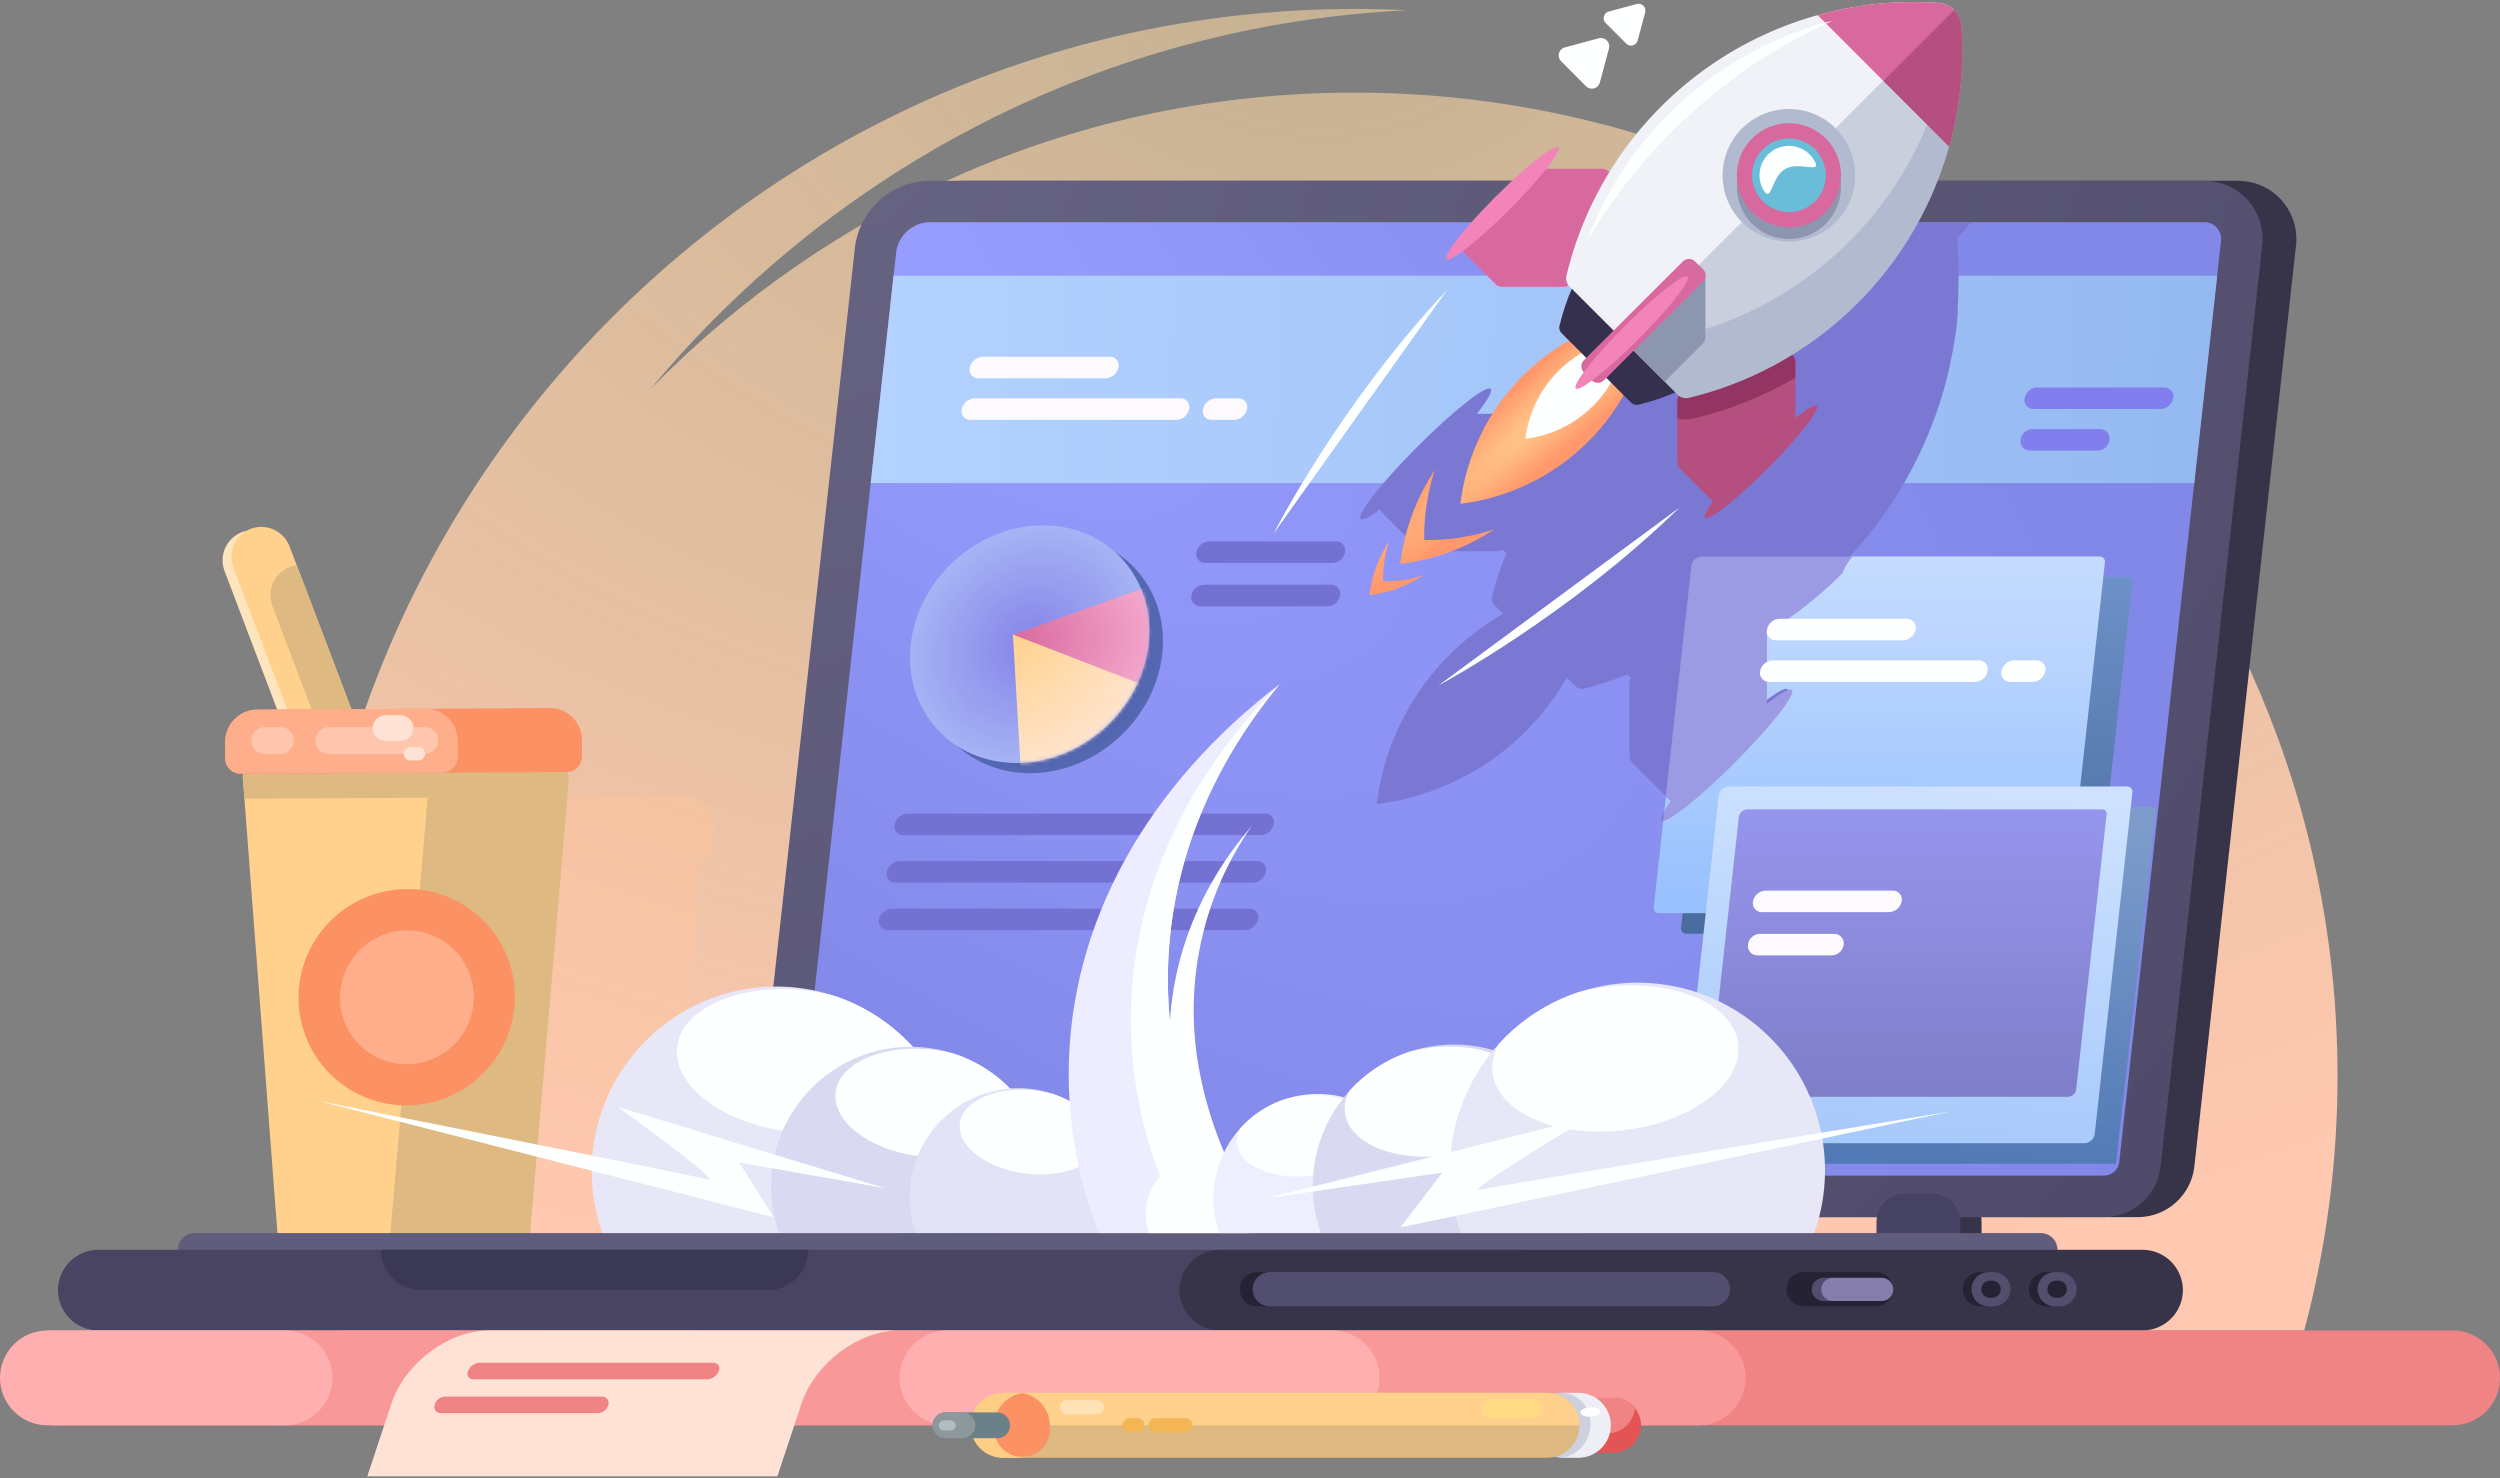 <svg width="100%" height="100%" viewBox="0 0 729 431" fill="none" xmlns="http://www.w3.org/2000/svg">
<rect x="0" y="0" width="729" height="431" fill="#808080" stroke="none"/>
<path fill-rule="evenodd" clip-rule="evenodd" d="M203.914 250.321C204.26 251.097 204.407 251.946 204.341 252.793L191.211 406.438C191.136 407.969 190.484 409.415 189.388 410.486C188.291 411.556 186.83 412.173 185.298 412.212L144.753 411.912H144.603L133.055 411.831H126.773H126.612C125.108 411.728 123.698 411.066 122.658 409.977C121.617 408.887 121.022 407.448 120.988 405.942L109.29 252.169V252.1V251.961V251.834V251.441C109.304 251.24 109.331 251.039 109.37 250.841H108.019H107.684H107.58H107.361H107.257H107.153H107.049L106.853 250.76H106.749H106.657L106.564 250.702H106.472H106.379L106.287 250.645L106.195 250.587L106.01 250.471L105.848 250.344L105.594 250.137L105.444 249.986L105.363 249.906L105.225 249.755L105.155 249.675L105.086 249.582L105.017 249.501L104.901 249.328L104.786 249.143L104.728 249.063L104.67 248.97V248.878L104.578 248.681V248.589V248.485V248.381V248.277V248.173V248.069V247.965V247.862V247.746V247.642V247.307V246.73V246.626V246.51V246.395V241.51V241.268V241.037V240.794V240.563V240.321V240.09V239.859C104.578 239.709 104.636 239.559 104.67 239.408L104.728 239.189V238.97L104.797 238.75L104.948 238.323L105.028 238.115L105.109 237.907L105.202 237.699L105.306 237.491L105.398 237.284L105.502 237.087L105.617 236.891L105.733 236.695L105.848 236.498L105.975 236.314L106.102 236.129L106.241 235.944L106.368 235.771L106.518 235.586L106.657 235.424L106.807 235.251L106.957 235.09L107.119 234.928L107.28 234.766L107.442 234.616L107.615 234.466L107.777 234.316L107.962 234.177L108.135 234.039L108.32 233.9L108.504 233.773L108.689 233.646L108.885 233.531L109.07 233.415L109.266 233.3L109.463 233.196L109.659 233.092L109.867 232.999L110.075 232.907L110.283 232.815L110.491 232.734L110.71 232.653L110.918 232.584L111.149 232.514L111.368 232.457L111.588 232.399H111.819H112.05H112.28H112.511H112.742H112.973H113.216H113.701L140.85 232.26L162.791 232.145H162.895L199.063 231.96C200.285 231.946 201.498 232.175 202.631 232.633C203.764 233.091 204.794 233.77 205.663 234.629C206.532 235.488 207.222 236.511 207.693 237.639C208.163 238.767 208.406 239.976 208.406 241.198V246.083C208.341 247.23 207.839 248.308 207.003 249.097C206.168 249.885 205.062 250.323 203.914 250.321Z" fill="#B3815D"/>
<path fill-rule="evenodd" clip-rule="evenodd" d="M410.334 2.987C405.322 2.744 400.287 2.606 395.206 2.606C226.144 2.606 89.092 139.668 89.069 308.731C89.06 335.481 92.554 362.118 99.462 387.961L117.858 387.961H671.906C678.363 363.754 681.628 338.807 681.618 313.754C681.618 155.385 553.24 27.006 394.882 27.006C314.509 27.006 241.855 60.077 189.789 113.349C242.941 49.32 321.691 7.302 410.334 2.987Z" fill="url(#paint0_radial)"/>
<path fill-rule="evenodd" clip-rule="evenodd" d="M70.546 155.177C68.379 156.01 66.629 157.666 65.678 159.784C64.726 161.901 64.65 164.309 65.465 166.483L85.778 219.938C86.606 222.109 88.261 223.863 90.381 224.816C92.5 225.768 94.91 225.841 97.084 225.019C99.251 224.186 101.001 222.531 101.953 220.413C102.904 218.295 102.981 215.888 102.165 213.714L81.852 160.258C81.019 158.091 79.363 156.341 77.246 155.39C75.128 154.438 72.72 154.362 70.546 155.177Z" fill="#FFE5BD"/>
<path fill-rule="evenodd" clip-rule="evenodd" d="M73.133 154.196C70.962 155.024 69.208 156.679 68.256 158.798C67.303 160.917 67.23 163.328 68.052 165.501L88.353 219.014C89.184 221.186 90.841 222.94 92.962 223.893C95.083 224.845 97.496 224.918 99.67 224.096C101.837 223.262 103.587 221.607 104.539 219.489C105.491 217.372 105.567 214.964 104.752 212.79L84.439 159.335C83.617 157.157 81.966 155.394 79.847 154.431C77.728 153.467 75.314 153.383 73.133 154.196Z" fill="#FFD18C"/>
<path fill-rule="evenodd" clip-rule="evenodd" d="M97.603 224.546C98.311 224.466 99.006 224.295 99.67 224.038C101.837 223.205 103.587 221.549 104.539 219.432C105.491 217.314 105.567 214.906 104.751 212.733L86.552 164.843C85.849 164.925 85.159 165.092 84.496 165.34C82.324 166.17 80.57 167.828 79.618 169.949C78.665 172.07 78.593 174.482 79.415 176.657L97.603 224.546Z" fill="#DEB981"/>
<path fill-rule="evenodd" clip-rule="evenodd" d="M107.858 221.324L160.078 221.705C160.849 221.694 161.615 221.839 162.328 222.133C163.041 222.426 163.687 222.861 164.227 223.412C164.767 223.963 165.19 224.618 165.469 225.337C165.748 226.056 165.879 226.824 165.852 227.595L152.722 381.24C152.649 382.772 151.999 384.219 150.902 385.291C149.805 386.362 148.342 386.978 146.809 387.014L94.589 386.633C96.096 386.555 97.519 385.922 98.586 384.856C99.652 383.789 100.285 382.365 100.363 380.859L113.482 227.271C113.518 226.508 113.399 225.745 113.133 225.029C112.867 224.313 112.46 223.657 111.935 223.102C111.41 222.547 110.778 222.103 110.077 221.798C109.377 221.492 108.622 221.331 107.858 221.324Z" fill="#DEB981"/>
<path fill-rule="evenodd" clip-rule="evenodd" d="M76.748 221.093L119.394 221.416H119.544C120.302 221.424 121.05 221.583 121.745 221.884C122.441 222.185 123.068 222.623 123.591 223.171C124.115 223.718 124.523 224.366 124.791 225.074C125.06 225.782 125.184 226.537 125.157 227.294L112.027 380.94C111.951 382.447 111.319 383.872 110.252 384.939C109.185 386.006 107.76 386.638 106.253 386.714H106.103L88.284 386.587H88.134C86.632 386.481 85.223 385.819 84.183 384.73C83.143 383.641 82.547 382.203 82.51 380.697L70.812 226.879C70.581 223.714 73.433 221.105 76.586 221.105L76.748 221.093Z" fill="#FFD18C"/>
<path fill-rule="evenodd" clip-rule="evenodd" d="M80.316 221.116L121.715 221.393H121.877C125.18 221.497 128.032 224.119 127.755 227.271L127.281 232.606L71.308 232.895L70.823 226.89C70.604 223.922 73.214 221.474 76.251 221.116H80.316Z" fill="#DEB981"/>
<path fill-rule="evenodd" clip-rule="evenodd" d="M118.598 259.248C122.733 259.22 126.834 260.011 130.662 261.576C134.491 263.14 137.972 265.446 140.906 268.361C143.84 271.276 146.167 274.743 147.755 278.562C149.343 282.381 150.16 286.476 150.158 290.612C150.152 298.994 146.83 307.034 140.917 312.975C135.004 318.917 126.98 322.277 118.598 322.323C114.461 322.349 110.36 321.556 106.531 319.989C102.702 318.423 99.221 316.115 96.289 313.197C93.356 310.28 91.03 306.81 89.444 302.99C87.858 299.169 87.044 295.072 87.049 290.935C87.067 282.561 90.392 274.532 96.301 268.598C102.209 262.663 110.223 259.303 118.598 259.248Z" fill="#FC9164"/>
<path fill-rule="evenodd" clip-rule="evenodd" d="M75.004 206.924L160.378 206.473C161.601 206.47 162.813 206.708 163.944 207.174C165.075 207.64 166.104 208.324 166.97 209.187C167.837 210.051 168.525 211.076 168.995 212.206C169.465 213.335 169.707 214.546 169.709 215.77V220.654C169.703 221.835 169.234 222.966 168.402 223.804C167.571 224.642 166.443 225.12 165.263 225.135L70.119 225.631C69.535 225.633 68.957 225.519 68.417 225.297C67.877 225.075 67.386 224.749 66.972 224.337C66.558 223.926 66.229 223.436 66.004 222.898C65.78 222.359 65.663 221.781 65.662 221.197V216.312C65.668 213.832 66.652 211.455 68.402 209.697C70.151 207.938 72.524 206.942 75.004 206.924Z" fill="#FC9164"/>
<path fill-rule="evenodd" clip-rule="evenodd" d="M75.004 206.924L124.106 206.67C126.569 206.658 128.937 207.624 130.689 209.356C132.44 211.088 133.433 213.445 133.448 215.908V220.793C133.442 221.975 132.971 223.108 132.137 223.946C131.303 224.785 130.173 225.261 128.991 225.274L70.096 225.585C69.512 225.587 68.934 225.473 68.394 225.251C67.854 225.029 67.363 224.703 66.949 224.291C66.535 223.88 66.206 223.39 65.981 222.851C65.756 222.313 65.64 221.735 65.638 221.151V216.266C65.657 213.79 66.65 211.421 68.403 209.672C70.156 207.923 72.528 206.936 75.004 206.924Z" fill="#FFAE8B"/>
<path fill-rule="evenodd" clip-rule="evenodd" d="M118.597 271.304C121.159 271.281 123.7 271.766 126.073 272.731C128.446 273.696 130.605 275.121 132.424 276.925C134.243 278.729 135.686 280.876 136.671 283.241C137.655 285.606 138.161 288.142 138.16 290.704C138.16 295.889 136.109 300.863 132.455 304.541C128.8 308.219 123.84 310.302 118.655 310.336C116.099 310.353 113.565 309.863 111.2 308.896C108.834 307.929 106.683 306.503 104.871 304.701C103.059 302.898 101.621 300.755 100.642 298.394C99.662 296.034 99.159 293.503 99.162 290.947C99.159 285.772 101.199 280.805 104.838 277.127C108.478 273.448 113.423 271.355 118.597 271.304Z" fill="#FFAE8B"/>
<path d="M123.886 212.028H95.859C93.704 212.028 91.956 213.775 91.956 215.931V215.943C91.956 218.098 93.704 219.846 95.859 219.846H123.886C126.042 219.846 127.79 218.098 127.79 215.943V215.931C127.79 213.775 126.042 212.028 123.886 212.028Z" fill="#FFC6AD"/>
<path d="M81.771 212.028H77.187C75.031 212.028 73.283 213.775 73.283 215.931V215.943C73.283 218.098 75.031 219.846 77.187 219.846H81.771C83.927 219.846 85.674 218.098 85.674 215.943V215.931C85.674 213.775 83.927 212.028 81.771 212.028Z" fill="#FFC6AD"/>
<path fill-rule="evenodd" clip-rule="evenodd" d="M119.683 217.86H121.993C122.511 217.86 123.009 218.065 123.377 218.431C123.745 218.796 123.953 219.293 123.956 219.811C123.953 220.33 123.745 220.826 123.377 221.192C123.009 221.558 122.511 221.763 121.993 221.763H119.683C119.165 221.763 118.669 221.557 118.303 221.191C117.937 220.825 117.731 220.329 117.731 219.811C117.731 219.294 117.937 218.797 118.303 218.431C118.669 218.065 119.165 217.86 119.683 217.86Z" fill="#FFE2D6"/>
<path fill-rule="evenodd" clip-rule="evenodd" d="M112.419 208.552H116.796C117.787 208.555 118.737 208.95 119.438 209.651C120.139 210.352 120.534 211.302 120.537 212.294C120.534 213.285 120.139 214.235 119.438 214.936C118.737 215.637 117.787 216.032 116.796 216.035H112.419C111.428 216.032 110.478 215.637 109.777 214.936C109.076 214.235 108.681 213.285 108.678 212.294C108.681 211.302 109.076 210.352 109.777 209.651C110.478 208.95 111.428 208.555 112.419 208.552Z" fill="#FFE2D6"/>
<path d="M569.58 348.04H561.624C557.07 348.04 553.378 351.732 553.378 356.285V362.694C553.378 367.248 557.07 370.94 561.624 370.94H569.58C574.134 370.94 577.825 367.248 577.825 362.694V356.285C577.825 351.732 574.134 348.04 569.58 348.04Z" fill="#373449"/>
<path d="M284.738 348.04H276.781C272.228 348.04 268.536 351.732 268.536 356.285V362.694C268.536 367.248 272.228 370.94 276.781 370.94H284.738C289.292 370.94 292.983 367.248 292.983 362.694V356.285C292.983 351.732 289.292 348.04 284.738 348.04Z" fill="#3C3C4C"/>
<path fill-rule="evenodd" clip-rule="evenodd" d="M242.38 354.911H623.786C627.745 354.812 631.538 353.302 634.481 350.653C637.424 348.004 639.324 344.391 639.838 340.464L669.47 71.963C669.798 69.537 669.598 67.069 668.883 64.728C668.168 62.387 666.955 60.229 665.327 58.401C663.699 56.574 661.694 55.12 659.451 54.14C657.208 53.16 654.78 52.677 652.333 52.724H280.557C275.276 52.858 270.216 54.876 266.29 58.412C262.365 61.948 259.831 66.77 259.148 72.009L229.515 340.464C229.262 342.287 229.408 344.142 229.943 345.902C230.477 347.662 231.388 349.285 232.611 350.659C233.834 352.033 235.341 353.125 237.028 353.859C238.715 354.593 240.541 354.952 242.38 354.911Z" fill="#373449"/>
<path fill-rule="evenodd" clip-rule="evenodd" d="M232.541 354.911H613.935C617.893 354.81 621.685 353.299 624.628 350.651C627.571 348.002 629.471 344.39 629.987 340.464L659.619 71.963C659.946 69.539 659.744 67.072 659.029 64.733C658.314 62.394 657.102 60.237 655.475 58.41C653.849 56.583 651.847 55.129 649.606 54.147C647.365 53.166 644.939 52.68 642.493 52.724H270.718C265.437 52.856 260.378 54.873 256.453 58.41C252.529 61.947 249.999 66.77 249.32 72.009L219.676 340.464C219.423 342.287 219.569 344.142 220.104 345.902C220.638 347.662 221.548 349.285 222.772 350.659C223.995 352.033 225.502 353.125 227.189 353.859C228.876 354.593 230.702 354.952 232.541 354.911Z" fill="url(#paint1_radial)"/>
<path fill-rule="evenodd" clip-rule="evenodd" d="M232.541 342.797H613.936C614.91 342.698 615.826 342.287 616.548 341.625C617.27 340.963 617.759 340.087 617.943 339.125L647.598 70.623C647.743 69.889 647.717 69.131 647.522 68.408C647.328 67.686 646.971 67.017 646.478 66.454C645.985 65.891 645.37 65.448 644.679 65.16C643.988 64.872 643.241 64.746 642.494 64.791H270.719C268.422 64.927 266.241 65.844 264.538 67.39C262.834 68.936 261.71 71.018 261.353 73.291L231.698 341.792C231.698 342.578 231.802 342.797 232.541 342.797Z" fill="url(#paint2_radial)"/>
<path fill-rule="evenodd" clip-rule="evenodd" d="M264.656 237.237H368.946C369.333 237.233 369.715 237.317 370.064 237.484C370.413 237.65 370.719 237.894 370.959 238.198C371.199 238.501 371.366 238.855 371.447 239.233C371.529 239.611 371.522 240.003 371.429 240.378C371.235 241.242 370.763 242.019 370.085 242.588C369.407 243.158 368.56 243.489 367.676 243.531H263.432C263.04 243.543 262.651 243.464 262.295 243.3C261.939 243.136 261.626 242.891 261.381 242.586C261.136 242.28 260.965 241.921 260.882 241.538C260.799 241.155 260.806 240.758 260.903 240.378C261.099 239.516 261.572 238.742 262.25 238.175C262.928 237.608 263.773 237.278 264.656 237.237ZM260.037 264.952H364.315C364.706 264.938 365.095 265.016 365.452 265.178C365.808 265.341 366.121 265.584 366.366 265.889C366.612 266.194 366.783 266.552 366.866 266.935C366.949 267.317 366.941 267.714 366.844 268.093C366.65 268.956 366.177 269.731 365.499 270.299C364.821 270.866 363.975 271.195 363.091 271.234H258.836C258.444 271.251 258.054 271.175 257.696 271.013C257.339 270.851 257.025 270.608 256.779 270.302C256.533 269.997 256.362 269.638 256.28 269.254C256.198 268.87 256.207 268.473 256.307 268.093C256.498 267.229 256.969 266.452 257.648 265.883C258.327 265.315 259.175 264.988 260.06 264.952H260.037ZM262.347 251.095H366.625C367.016 251.081 367.405 251.158 367.761 251.321C368.117 251.483 368.431 251.727 368.676 252.032C368.922 252.337 369.093 252.695 369.175 253.077C369.258 253.46 369.251 253.857 369.154 254.236C368.963 255.1 368.491 255.878 367.812 256.446C367.133 257.014 366.285 257.342 365.401 257.377H261.123C260.731 257.391 260.342 257.314 259.986 257.151C259.63 256.988 259.317 256.745 259.071 256.44C258.826 256.135 258.655 255.777 258.572 255.394C258.489 255.012 258.496 254.615 258.594 254.236C258.789 253.374 259.264 252.6 259.945 252.036C260.626 251.472 261.475 251.149 262.358 251.118L262.347 251.095Z" fill="#7371D1"/>
<path fill-rule="evenodd" clip-rule="evenodd" d="M639.849 140.869L646.524 80.393H260.568L253.905 140.869H639.849Z" fill="url(#paint3_linear)"/>
<path d="M278.537 348.04H270.58C266.027 348.04 262.335 351.732 262.335 356.285V362.694C262.335 367.248 266.027 370.94 270.58 370.94H278.537C283.09 370.94 286.782 367.248 286.782 362.694V356.285C286.782 351.732 283.09 348.04 278.537 348.04Z" fill="#4B4C5E"/>
<path d="M563.391 348.04H555.434C550.881 348.04 547.189 351.732 547.189 356.285V362.694C547.189 367.248 550.881 370.94 555.434 370.94H563.391C567.944 370.94 571.636 367.248 571.636 362.694V356.285C571.636 351.732 567.944 348.04 563.391 348.04Z" fill="#464263"/>
<path d="M595.089 359.565H56.746C54.055 359.565 51.873 361.744 51.873 364.432C51.873 367.12 54.055 369.3 56.746 369.3H595.089C597.781 369.3 599.963 367.12 599.963 364.432C599.963 361.744 597.781 359.565 595.089 359.565Z" fill="#605C7C"/>
<path fill-rule="evenodd" clip-rule="evenodd" d="M28.685 364.438H443.026C446.141 364.447 449.126 365.688 451.328 367.891C453.531 370.094 454.772 373.079 454.782 376.194C454.776 379.311 453.535 382.298 451.332 384.504C449.129 386.709 446.143 387.952 443.026 387.961H28.685C25.564 387.958 22.571 386.718 20.363 384.512C18.155 382.306 16.912 379.315 16.906 376.194C16.915 373.075 18.16 370.086 20.367 367.883C22.575 365.68 25.566 364.441 28.685 364.438Z" fill="#484462"/>
<path fill-rule="evenodd" clip-rule="evenodd" d="M111.068 364.438H235.682C235.673 367.555 234.43 370.541 232.225 372.744C230.02 374.947 227.032 376.187 223.915 376.194H122.835C119.718 376.187 116.731 374.947 114.526 372.744C112.32 370.541 111.077 367.555 111.068 364.438Z" fill="#3B3853"/>
<path fill-rule="evenodd" clip-rule="evenodd" d="M355.7 364.438H624.768C627.885 364.444 630.873 365.684 633.078 367.887C635.283 370.09 636.526 373.077 636.535 376.194C636.529 379.313 635.287 382.302 633.082 384.508C630.876 386.713 627.887 387.955 624.768 387.961H355.7C352.582 387.952 349.594 386.709 347.39 384.504C345.185 382.299 343.942 379.312 343.933 376.194C343.945 373.077 345.189 370.093 347.394 367.89C349.598 365.688 352.584 364.447 355.7 364.438Z" fill="#373449"/>
<path fill-rule="evenodd" clip-rule="evenodd" d="M525.906 370.939H546.958C548.28 370.943 549.547 371.469 550.482 372.404C551.417 373.339 551.944 374.606 551.947 375.928C551.944 377.25 551.417 378.517 550.482 379.452C549.547 380.387 548.28 380.914 546.958 380.917H525.906C524.584 380.914 523.317 380.387 522.382 379.452C521.447 378.517 520.92 377.25 520.917 375.928C520.92 374.606 521.447 373.339 522.382 372.404C523.317 371.469 524.584 370.943 525.906 370.939Z" fill="#252333"/>
<path fill-rule="evenodd" clip-rule="evenodd" d="M531.691 372.603H545.929C546.826 372.606 547.685 372.963 548.319 373.597C548.953 374.231 549.31 375.09 549.313 375.986C549.31 376.883 548.953 377.741 548.319 378.375C547.685 379.009 546.826 379.367 545.929 379.37H531.691C530.796 379.367 529.938 379.009 529.306 378.375C528.674 377.74 528.319 376.881 528.319 375.986C528.319 375.091 528.674 374.232 529.306 373.598C529.938 372.963 530.796 372.606 531.691 372.603Z" fill="#524E6E"/>
<path fill-rule="evenodd" clip-rule="evenodd" d="M534.451 372.603H548.69C549.587 372.606 550.445 372.963 551.079 373.597C551.713 374.231 552.071 375.09 552.074 375.986C552.071 376.883 551.713 377.741 551.079 378.375C550.445 379.009 549.587 379.367 548.69 379.37H534.451C533.555 379.367 532.696 379.009 532.062 378.375C531.428 377.741 531.071 376.883 531.068 375.986C531.071 375.09 531.428 374.231 532.062 373.597C532.696 372.963 533.555 372.606 534.451 372.603Z" fill="#857EAC"/>
<path fill-rule="evenodd" clip-rule="evenodd" d="M366.463 370.939H495.719C497.042 370.942 498.311 371.469 499.247 372.403C500.184 373.338 500.713 374.605 500.719 375.928C500.713 377.251 500.184 378.519 499.247 379.453C498.311 380.388 497.042 380.914 495.719 380.917H366.463C365.14 380.914 363.873 380.387 362.938 379.452C362.004 378.517 361.477 377.25 361.474 375.928C361.477 374.606 362.004 373.339 362.938 372.404C363.873 371.469 365.14 370.943 366.463 370.939Z" fill="#252333"/>
<path fill-rule="evenodd" clip-rule="evenodd" d="M370.274 370.939H499.507C500.829 370.943 502.096 371.469 503.031 372.404C503.966 373.339 504.493 374.606 504.496 375.928C504.493 377.25 503.966 378.517 503.031 379.452C502.096 380.387 500.829 380.914 499.507 380.917H370.274C368.952 380.914 367.685 380.387 366.75 379.452C365.815 378.517 365.288 377.25 365.285 375.928C365.288 374.606 365.815 373.339 366.75 372.404C367.685 371.469 368.952 370.943 370.274 370.939Z" fill="#524E6F"/>
<path fill-rule="evenodd" clip-rule="evenodd" d="M577.306 370.939H578.68C580.003 370.942 581.271 371.469 582.208 372.403C583.145 373.338 583.674 374.605 583.68 375.928C583.674 377.251 583.145 378.519 582.208 379.453C581.271 380.388 580.003 380.914 578.68 380.917H577.306C575.983 380.914 574.716 380.387 573.781 379.452C572.846 378.517 572.32 377.25 572.317 375.928C572.32 374.606 572.846 373.339 573.781 372.404C574.716 371.469 575.983 370.943 577.306 370.939Z" fill="#252333"/>
<path fill-rule="evenodd" clip-rule="evenodd" d="M579.893 370.939H581.267C582.589 370.943 583.856 371.469 584.791 372.404C585.726 373.339 586.252 374.606 586.255 375.928C586.252 377.25 585.726 378.517 584.791 379.452C583.856 380.387 582.589 380.914 581.267 380.917H579.893C578.57 380.914 577.303 380.387 576.368 379.452C575.433 378.517 574.907 377.25 574.904 375.928C574.907 374.606 575.433 373.339 576.368 372.404C577.303 371.469 578.57 370.943 579.893 370.939Z" fill="#524E6E"/>
<path d="M580.932 373.434H580.239C578.861 373.434 577.745 374.551 577.745 375.928C577.745 377.306 578.861 378.423 580.239 378.423H580.932C582.309 378.423 583.426 377.306 583.426 375.928C583.426 374.551 582.309 373.434 580.932 373.434Z" fill="#252333"/>
<path fill-rule="evenodd" clip-rule="evenodd" d="M596.614 370.939H597.988C599.311 370.943 600.578 371.469 601.513 372.404C602.447 373.339 602.974 374.606 602.977 375.928C602.974 377.25 602.447 378.517 601.513 379.452C600.578 380.387 599.311 380.914 597.988 380.917H596.614C595.292 380.914 594.025 380.387 593.09 379.452C592.155 378.517 591.629 377.25 591.625 375.928C591.629 374.606 592.155 373.339 593.09 372.404C594.025 371.469 595.292 370.943 596.614 370.939Z" fill="#252333"/>
<path fill-rule="evenodd" clip-rule="evenodd" d="M599.166 370.939H600.54C601.864 370.942 603.132 371.469 604.069 372.403C605.005 373.338 605.535 374.605 605.541 375.928C605.535 377.251 605.005 378.519 604.069 379.453C603.132 380.388 601.864 380.914 600.54 380.917H599.166C597.844 380.914 596.577 380.387 595.642 379.452C594.707 378.517 594.181 377.25 594.177 375.928C594.181 374.606 594.707 373.339 595.642 372.404C596.577 371.469 597.844 370.943 599.166 370.939Z" fill="#524E6E"/>
<path fill-rule="evenodd" clip-rule="evenodd" d="M226.386 287.679C217.766 287.686 209.273 289.761 201.621 293.73C193.969 297.699 187.381 303.446 182.41 310.489C177.439 317.531 174.23 325.664 173.053 334.203C171.875 342.743 172.764 351.44 175.644 359.565H277.128C280.008 351.44 280.897 342.743 279.72 334.203C278.543 325.664 275.334 317.531 270.363 310.489C265.392 303.446 258.803 297.699 251.151 293.73C243.499 289.761 235.006 287.686 226.386 287.679Z" fill="#E7E7F8"/>
<path fill-rule="evenodd" clip-rule="evenodd" d="M266.065 305.128C259.886 298.386 252.093 293.327 243.419 290.427C239.912 289.507 236.33 288.904 232.715 288.626C213.222 287.148 197.366 295.231 197.366 306.698C197.366 318.165 213.222 328.72 232.715 330.245C252.207 331.769 268.051 323.662 268.051 312.172C268.021 309.69 267.336 307.26 266.065 305.128Z" fill="#FEFFFF"/>
<path fill-rule="evenodd" clip-rule="evenodd" d="M265.522 305.231C259.013 305.238 252.601 306.806 246.822 309.802C241.044 312.798 236.068 317.136 232.312 322.452C228.556 327.768 226.129 333.907 225.234 340.354C224.34 346.802 225.004 353.369 227.171 359.507H303.873C306.04 353.369 306.704 346.802 305.81 340.354C304.916 333.907 302.489 327.768 298.732 322.452C294.976 317.136 290 312.798 284.222 309.802C278.444 306.806 272.031 305.238 265.522 305.231Z" fill="#D9D9F1"/>
<path fill-rule="evenodd" clip-rule="evenodd" d="M295.512 318.419C290.844 313.322 284.954 309.499 278.398 307.31C275.75 306.617 273.044 306.161 270.315 305.947C255.556 304.793 243.593 310.924 243.593 319.609C243.593 328.293 255.556 336.261 270.315 337.404C285.073 338.547 297.025 332.427 297.025 323.743C296.995 321.867 296.473 320.031 295.512 318.419Z" fill="#FEFFFF"/>
<path fill-rule="evenodd" clip-rule="evenodd" d="M296.909 317.323C291.843 317.324 286.851 318.543 282.353 320.874C277.856 323.206 273.983 326.583 271.062 330.722C268.14 334.861 266.255 339.641 265.564 344.66C264.873 349.679 265.398 354.791 267.092 359.565H326.726C328.416 354.791 328.936 349.681 328.242 344.664C327.549 339.647 325.664 334.87 322.743 330.732C319.823 326.594 315.953 323.218 311.458 320.884C306.963 318.551 301.974 317.33 296.909 317.323Z" fill="#E3E3F7"/>
<path fill-rule="evenodd" clip-rule="evenodd" d="M320.225 327.565C316.594 323.605 312.017 320.632 306.922 318.927C304.86 318.387 302.753 318.035 300.628 317.877C289.149 316.987 279.842 321.734 279.842 328.489C279.842 335.245 289.138 341.434 300.628 342.347C312.118 343.259 321.414 338.478 321.414 331.734C321.389 330.264 320.979 328.827 320.225 327.565Z" fill="#FEFFFF"/>
<path fill-rule="evenodd" clip-rule="evenodd" d="M320.479 359.565C314.655 344.808 311.654 329.088 311.633 313.223C311.633 268.706 335.191 228.45 373.172 199.487C352.525 224.35 340.549 253.936 340.549 285.681C340.549 312.334 349.002 337.474 363.946 359.588L320.479 359.565Z" fill="#EDEDFF"/>
<path fill-rule="evenodd" clip-rule="evenodd" d="M350.919 337.162C353.606 337.162 356.254 337.807 358.64 339.043C361.026 340.28 363.08 342.071 364.629 344.267C366.178 346.462 367.178 348.998 367.543 351.66C367.908 354.322 367.629 357.033 366.728 359.565H335.098C334.206 357.032 333.933 354.323 334.302 351.663C334.671 349.003 335.672 346.47 337.222 344.277C338.771 342.083 340.823 340.292 343.206 339.055C345.589 337.817 348.234 337.168 350.919 337.162Z" fill="#FEFFFF"/>
<path fill-rule="evenodd" clip-rule="evenodd" d="M373.022 199.672C352.467 224.5 340.549 254.005 340.549 285.681C340.603 305.901 345.443 325.822 354.672 343.813H338.621C332.795 329.056 329.795 313.336 329.775 297.471C329.775 260.587 345.919 226.694 373.022 199.672Z" fill="#FEFFFF"/>
<path fill-rule="evenodd" clip-rule="evenodd" d="M621.764 170.064C621.808 169.835 621.8 169.599 621.739 169.374C621.678 169.149 621.566 168.941 621.413 168.766C621.259 168.591 621.067 168.453 620.851 168.364C620.636 168.275 620.403 168.236 620.17 168.251H504.125C503.409 168.292 502.729 168.577 502.198 169.058C501.666 169.539 501.315 170.188 501.203 170.896C497.538 204.084 493.874 237.269 490.209 270.451C490.165 270.681 490.174 270.919 490.235 271.145C490.297 271.371 490.409 271.581 490.564 271.757C490.719 271.933 490.912 272.071 491.129 272.161C491.346 272.251 491.58 272.29 491.815 272.275H607.848C608.566 272.23 609.246 271.942 609.779 271.46C610.312 270.977 610.665 270.329 610.782 269.619L621.764 170.064Z" fill="url(#paint4_linear)"/>
<path fill-rule="evenodd" clip-rule="evenodd" d="M613.786 164.081C613.83 163.852 613.822 163.616 613.761 163.391C613.7 163.166 613.588 162.958 613.434 162.783C613.281 162.607 613.089 162.47 612.873 162.381C612.658 162.292 612.425 162.253 612.192 162.268H496.147C495.431 162.309 494.751 162.594 494.22 163.075C493.688 163.556 493.337 164.204 493.225 164.912C489.56 198.101 485.896 231.286 482.231 264.467C482.187 264.698 482.196 264.935 482.257 265.162C482.319 265.388 482.431 265.597 482.586 265.773C482.741 265.95 482.934 266.088 483.151 266.178C483.368 266.268 483.602 266.307 483.836 266.292H599.87C600.588 266.246 601.268 265.959 601.801 265.476C602.334 264.994 602.687 264.345 602.804 263.636L613.786 164.081Z" fill="url(#paint5_linear)"/>
<path fill-rule="evenodd" clip-rule="evenodd" d="M617.012 339.346H502.763C502.529 339.359 502.296 339.319 502.081 339.228C501.866 339.137 501.674 338.999 501.52 338.823C501.367 338.647 501.255 338.438 501.194 338.213C501.133 337.987 501.125 337.751 501.169 337.521L512.151 237.966C512.263 237.258 512.614 236.61 513.146 236.129C513.677 235.648 514.357 235.363 515.073 235.322H628.775L617.012 339.346Z" fill="url(#paint6_linear)"/>
<path fill-rule="evenodd" clip-rule="evenodd" d="M621.8 231.151C621.844 230.922 621.836 230.686 621.775 230.461C621.714 230.236 621.602 230.028 621.448 229.853C621.294 229.678 621.102 229.54 620.887 229.451C620.672 229.362 620.439 229.323 620.206 229.338H504.103C503.387 229.379 502.707 229.664 502.176 230.145C501.644 230.626 501.293 231.275 501.181 231.983L490.199 331.538C490.155 331.767 490.163 332.003 490.224 332.229C490.285 332.454 490.397 332.663 490.55 332.839C490.704 333.015 490.896 333.153 491.111 333.244C491.326 333.335 491.559 333.375 491.793 333.362H607.884C608.602 333.319 609.284 333.032 609.817 332.549C610.35 332.066 610.703 331.416 610.817 330.706L621.8 231.151Z" fill="url(#paint7_linear)"/>
<path fill-rule="evenodd" clip-rule="evenodd" d="M614.271 237.491C614.306 237.306 614.299 237.115 614.25 236.932C614.2 236.75 614.109 236.582 613.984 236.44C613.859 236.299 613.704 236.188 613.529 236.116C613.355 236.043 613.166 236.012 612.977 236.025H509.369C508.799 236.067 508.261 236.302 507.842 236.69C507.422 237.078 507.147 237.596 507.059 238.161C504.103 264.891 501.151 291.624 498.202 318.362C498.167 318.547 498.174 318.738 498.223 318.92C498.273 319.102 498.364 319.271 498.489 319.412C498.614 319.554 498.769 319.665 498.944 319.737C499.118 319.809 499.307 319.84 499.496 319.828H603.104C603.674 319.785 604.212 319.551 604.631 319.163C605.051 318.775 605.326 318.256 605.413 317.692C608.37 290.939 611.322 264.205 614.271 237.491Z" fill="url(#paint8_linear)"/>
<path fill-rule="evenodd" clip-rule="evenodd" d="M286.551 104.031H323.631C324.023 104.019 324.412 104.098 324.768 104.262C325.124 104.427 325.437 104.671 325.683 104.977C325.928 105.283 326.099 105.641 326.182 106.024C326.265 106.407 326.257 106.804 326.16 107.184C325.97 108.049 325.498 108.826 324.819 109.394C324.14 109.962 323.292 110.29 322.407 110.325H285.327C284.936 110.339 284.547 110.262 284.19 110.099C283.834 109.936 283.521 109.693 283.276 109.388C283.03 109.083 282.859 108.725 282.776 108.343C282.693 107.96 282.701 107.563 282.798 107.184C282.988 106.318 283.459 105.54 284.138 104.969C284.817 104.399 285.665 104.069 286.551 104.031Z" fill="#FDFAFF"/>
<path fill-rule="evenodd" clip-rule="evenodd" d="M284.195 116.157H344.245C344.636 116.143 345.025 116.22 345.381 116.383C345.737 116.545 346.05 116.789 346.296 117.094C346.541 117.399 346.712 117.757 346.795 118.139C346.878 118.522 346.871 118.918 346.774 119.298C346.583 120.162 346.111 120.939 345.432 121.508C344.753 122.076 343.905 122.403 343.02 122.439H282.971C282.579 122.455 282.189 122.38 281.831 122.218C281.474 122.056 281.16 121.812 280.914 121.507C280.668 121.201 280.497 120.842 280.415 120.458C280.333 120.075 280.342 119.677 280.442 119.298C280.633 118.433 281.104 117.656 281.783 117.088C282.462 116.519 283.31 116.192 284.195 116.157Z" fill="#FDFAFF"/>
<path fill-rule="evenodd" clip-rule="evenodd" d="M354.534 116.157H361.105C361.496 116.143 361.885 116.22 362.241 116.383C362.597 116.545 362.911 116.789 363.156 117.094C363.402 117.399 363.573 117.757 363.656 118.139C363.739 118.522 363.731 118.918 363.634 119.298C363.443 120.162 362.972 120.939 362.293 121.508C361.614 122.076 360.766 122.403 359.881 122.439H353.31C352.919 122.453 352.53 122.375 352.174 122.213C351.818 122.05 351.504 121.807 351.259 121.502C351.013 121.197 350.842 120.839 350.759 120.456C350.676 120.074 350.684 119.677 350.781 119.298C350.972 118.433 351.443 117.656 352.122 117.088C352.801 116.519 353.649 116.192 354.534 116.157Z" fill="#FDFAFF"/>
<path d="M600.206 373.434H599.513C598.135 373.434 597.018 374.551 597.018 375.928C597.018 377.306 598.135 378.423 599.513 378.423H600.206C601.583 378.423 602.7 377.306 602.7 375.928C602.7 374.551 601.583 373.434 600.206 373.434Z" fill="#252333"/>
<path fill-rule="evenodd" clip-rule="evenodd" d="M308.128 156.183C327.286 156.183 341.062 171.715 338.903 190.827C336.743 209.939 319.468 225.471 300.356 225.471C281.244 225.471 267.421 209.95 269.58 190.827C271.74 171.703 288.969 156.183 308.128 156.183Z" fill="url(#paint9_radial)"/>
<path fill-rule="evenodd" clip-rule="evenodd" d="M304.138 153.191C323.296 153.191 337.073 168.723 334.914 187.835C332.754 206.947 315.478 222.479 296.366 222.479C277.255 222.479 263.432 206.958 265.591 187.835C267.751 168.711 284.98 153.191 304.138 153.191Z" fill="url(#paint10_radial)"/>
<mask id="mask0" mask-type="alpha" maskUnits="userSpaceOnUse" x="265" y="153" width="71" height="70">
<path fill-rule="evenodd" clip-rule="evenodd" d="M304.138 153.191C323.296 153.191 337.073 168.723 334.914 187.835C332.754 206.947 315.478 222.479 296.366 222.479C277.255 222.479 263.432 206.958 265.591 187.835C267.751 168.711 284.98 153.191 304.138 153.191Z" fill="#FEFFFF"/>
</mask>
<g mask="url(#mask0)">
<path d="M295.353 184.865L347.209 204.232L298.563 240.126L295.353 184.865Z" fill="url(#paint11_radial)"/>
<path d="M295.452 185.061L342.048 168.417L341.594 202.925L295.452 185.061Z" fill="url(#paint12_radial)"/>
</g>
<path fill-rule="evenodd" clip-rule="evenodd" d="M352.513 157.88H389.605C389.998 157.869 390.389 157.948 390.747 158.111C391.105 158.273 391.422 158.514 391.673 158.817C391.924 159.119 392.103 159.475 392.197 159.856C392.291 160.238 392.297 160.636 392.215 161.021C392.053 161.883 391.602 162.663 390.936 163.234C390.271 163.805 389.431 164.132 388.554 164.162H351.474C351.08 164.174 350.688 164.097 350.329 163.935C349.969 163.774 349.651 163.532 349.398 163.23C349.146 162.927 348.965 162.571 348.871 162.188C348.776 161.806 348.77 161.406 348.853 161.021C349.017 160.16 349.468 159.381 350.133 158.81C350.798 158.239 351.637 157.911 352.513 157.88Z" fill="#7371D1"/>
<path fill-rule="evenodd" clip-rule="evenodd" d="M351.058 170.513H388.15C388.543 170.503 388.933 170.582 389.291 170.744C389.65 170.906 389.966 171.148 390.217 171.45C390.469 171.752 390.648 172.108 390.742 172.49C390.836 172.872 390.842 173.27 390.76 173.654C390.598 174.516 390.146 175.297 389.481 175.868C388.816 176.439 387.975 176.766 387.099 176.795H350.019C349.625 176.807 349.233 176.73 348.873 176.568C348.514 176.407 348.196 176.166 347.943 175.863C347.69 175.56 347.51 175.204 347.415 174.822C347.321 174.439 347.315 174.04 347.397 173.654C347.561 172.793 348.013 172.014 348.678 171.443C349.343 170.873 350.182 170.545 351.058 170.513Z" fill="#7371D1"/>
<path d="M715.177 387.961H16.109C8.475 387.961 2.286 394.15 2.286 401.784V401.796C2.286 409.43 8.475 415.619 16.109 415.619H715.177C722.811 415.619 729 409.43 729 401.796V401.784C729 394.15 722.811 387.961 715.177 387.961Z" fill="#F08484"/>
<path d="M495.2 387.961H16.109C8.475 387.961 2.286 394.15 2.286 401.784V401.796C2.286 409.43 8.475 415.619 16.109 415.619H495.2C502.834 415.619 509.023 409.43 509.023 401.796V401.784C509.023 394.15 502.834 387.961 495.2 387.961Z" fill="#F89898"/>
<path d="M388.45 387.961H276.146C268.512 387.961 262.323 394.15 262.323 401.784V401.796C262.323 409.43 268.512 415.619 276.146 415.619H388.45C396.085 415.619 402.273 409.43 402.273 401.796V401.784C402.273 394.15 396.085 387.961 388.45 387.961Z" fill="#FFAFAF"/>
<path d="M202.343 387.961H159.72C152.085 387.961 145.897 394.15 145.897 401.784V401.796C145.897 409.43 152.085 415.619 159.72 415.619H202.343C209.977 415.619 216.166 409.43 216.166 401.796V401.784C216.166 394.15 209.977 387.961 202.343 387.961Z" fill="#C8A28D"/>
<path fill-rule="evenodd" clip-rule="evenodd" d="M466.26 11.151L456.306 13.819C455.894 13.926 455.517 14.142 455.215 14.442C454.912 14.742 454.695 15.118 454.584 15.53C454.474 15.941 454.475 16.375 454.587 16.787C454.698 17.198 454.917 17.573 455.221 17.872L462.496 25.159C462.793 25.456 463.162 25.669 463.567 25.779C463.973 25.888 464.4 25.889 464.805 25.782C465.217 25.676 465.593 25.462 465.893 25.161C466.194 24.86 466.408 24.485 466.515 24.073L469.182 14.119C469.292 13.708 469.291 13.276 469.181 12.865C469.071 12.455 468.854 12.08 468.554 11.78C468.253 11.479 467.879 11.263 467.468 11.152C467.057 11.042 466.625 11.042 466.214 11.151H466.26Z" fill="#FEFFFF"/>
<path fill-rule="evenodd" clip-rule="evenodd" d="M477.289 1.162L469.09 3.368C468.752 3.46 468.445 3.639 468.199 3.887C467.952 4.135 467.775 4.443 467.685 4.781C467.595 5.119 467.595 5.474 467.686 5.812C467.776 6.149 467.954 6.457 468.2 6.705L474.194 12.71C474.439 12.961 474.748 13.142 475.087 13.233C475.426 13.325 475.784 13.324 476.122 13.23C476.464 13.141 476.776 12.962 477.025 12.712C477.275 12.463 477.454 12.151 477.543 11.809L479.737 3.61C479.828 3.271 479.828 2.914 479.738 2.575C479.647 2.236 479.469 1.927 479.22 1.679C478.972 1.43 478.663 1.252 478.324 1.161C477.985 1.071 477.628 1.071 477.289 1.162Z" fill="#FEFFFF"/>
<path fill-rule="evenodd" clip-rule="evenodd" d="M435.104 173.977C436.136 169.674 437.535 165.467 439.284 161.402L438.603 160.72C438.453 160.58 438.318 160.426 438.199 160.258C437.705 160.593 437.12 160.766 436.524 160.755H415.565C415.168 160.762 414.773 160.688 414.406 160.537C414.038 160.386 413.706 160.162 413.428 159.877L402.954 149.392C402.708 149.154 402.508 148.872 402.366 148.56C399.352 150.87 397.273 151.886 396.742 151.343C395.483 150.096 402.966 140.581 413.452 130.107C423.937 119.633 433.441 112.138 434.688 113.397C435.323 114.02 433.73 116.769 430.646 120.672H449.631C450.026 120.668 450.418 120.744 450.783 120.895C451.148 121.046 451.479 121.268 451.756 121.55L452.022 121.815C468.049 95.749 493.32 76.688 522.788 68.441L523.4 68.267C524.17 68.052 524.978 67.844 525.825 67.644H525.975L527.13 67.367L527.753 67.216L528.908 66.951H528.977L529.612 66.812L530.236 66.685L530.871 66.558L533.4 66.062L534.035 65.946L534.659 65.842L535.294 65.727L535.929 65.623L536.564 65.427L537.211 65.323L537.8 65.23L538.435 65.138L539.082 65.057L539.694 64.976L540.341 64.895L540.941 64.826H541.172H574.777L570.827 69.445V69.514V69.595V69.665V70.046V70.127V70.196V70.288V70.369V70.554V70.716V71.201V71.293V71.478V71.558V71.651V71.847V71.928C570.896 73.025 570.966 74.122 571.012 75.219C571.012 76.305 571.093 77.39 571.116 78.487V81.744C571.116 82.772 571.116 83.799 571.035 84.816V85.093V86.248V86.594V86.894L570.966 88.188V88.291L570.885 89.446V89.793V90.093V90.74L570.827 91.386V91.998L570.769 92.645V92.737L570.689 93.442L570.596 94.354V94.585L570.527 95.186L570.446 95.832L570.365 96.444L570.284 97.091L570.192 97.726L570.1 98.315L569.996 98.962L569.903 99.597L569.799 100.232L569.684 100.867L569.58 101.479L569.465 102.114C569.303 102.957 569.141 103.8 568.968 104.643L568.841 105.267L568.702 105.902L568.575 106.537V106.607L568.31 107.761L568.16 108.385L567.882 109.54V109.69C567.686 110.498 567.478 111.307 567.247 112.115L567.086 112.727C558.838 142.194 539.778 167.466 513.711 183.493L513.977 183.759V183.816V183.886V183.943V184.047V184.151V184.22V185.525V185.629V185.745V185.895V205.03C517.88 201.947 520.628 200.353 521.252 200.988C522.511 202.235 515.027 211.751 504.542 222.225C494.056 232.699 485.811 240.413 484.599 239.154C484.056 238.623 485.13 236.544 487.382 233.53C487.07 233.388 486.788 233.188 486.55 232.941L476.03 222.479C475.746 222.202 475.521 221.869 475.37 221.501C475.219 221.134 475.145 220.74 475.152 220.342V199.383C475.141 198.787 475.314 198.202 475.649 197.708C475.487 197.583 475.333 197.448 475.187 197.304L474.506 196.623C470.44 198.371 466.233 199.769 461.93 200.803C461.484 200.916 461.017 200.909 460.575 200.784C460.133 200.658 459.732 200.418 459.412 200.087L456.883 197.581C451.147 207.615 443.15 216.173 433.528 222.575C423.906 228.978 412.924 233.049 401.453 234.466C402.861 222.985 406.928 211.991 413.331 202.358C419.734 192.726 428.297 184.72 438.337 178.978L435.843 176.483C435.511 176.167 435.267 175.769 435.137 175.329C435.008 174.89 434.996 174.423 435.104 173.977Z" fill="#7A78D3"/>
<path fill-rule="evenodd" clip-rule="evenodd" d="M489.715 148.018L419.445 199.891C419.445 199.891 457.196 179.752 489.715 148.018Z" fill="#FEFFFF"/>
<path fill-rule="evenodd" clip-rule="evenodd" d="M444.03 109.574C433.964 119.64 427.561 132.789 425.843 146.921C439.97 145.193 453.114 138.786 463.178 128.722C473.242 118.657 479.649 105.514 481.377 91.386C467.245 93.105 454.097 99.508 444.03 109.574ZM408.313 164.439C409.501 154.641 412.957 145.254 418.406 137.024C416.233 143.623 415.187 150.541 415.311 157.487C422.252 157.595 429.162 156.533 435.751 154.346C427.516 159.802 418.12 163.259 408.313 164.439ZM399.317 173.55C399.996 167.924 401.973 162.532 405.091 157.799C403.836 161.589 403.227 165.563 403.289 169.555C407.281 169.623 411.256 169.014 415.045 167.753C410.326 170.885 404.94 172.871 399.317 173.55Z" fill="url(#paint13_radial)"/>
<path fill-rule="evenodd" clip-rule="evenodd" d="M444.816 127.947C445.724 120.469 449.113 113.512 454.441 108.186C459.768 102.861 466.727 99.475 474.205 98.569C473.287 106.042 469.897 112.992 464.574 118.316C459.25 123.639 452.3 127.029 444.827 127.947H444.816Z" fill="#FEFFFF"/>
<path fill-rule="evenodd" clip-rule="evenodd" d="M469.032 49.987L478.039 58.983C478.522 59.469 478.794 60.127 478.794 60.813C478.794 61.499 478.522 62.157 478.039 62.644L457.796 82.887C457.556 83.129 457.269 83.32 456.954 83.449C456.639 83.578 456.3 83.642 455.96 83.638H437.968C437.629 83.643 437.292 83.579 436.978 83.45C436.665 83.321 436.38 83.13 436.143 82.887L427.136 73.88C426.654 73.395 426.383 72.739 426.383 72.055C426.383 71.371 426.654 70.715 427.136 70.231L447.38 49.987C447.616 49.742 447.899 49.548 448.213 49.417C448.527 49.286 448.864 49.221 449.204 49.225H467.207C467.548 49.219 467.886 49.283 468.2 49.414C468.514 49.546 468.797 49.741 469.032 49.987Z" fill="#D8699E"/>
<path fill-rule="evenodd" clip-rule="evenodd" d="M522.776 103.72L513.769 94.724C513.284 94.242 512.628 93.971 511.944 93.971C511.26 93.971 510.604 94.242 510.12 94.724L489.876 114.967C489.63 115.202 489.435 115.486 489.304 115.8C489.172 116.114 489.108 116.452 489.114 116.792V134.795C489.11 135.135 489.175 135.473 489.306 135.786C489.438 136.1 489.631 136.384 489.876 136.62L498.872 145.616C499.359 146.099 500.017 146.37 500.702 146.37C501.388 146.37 502.046 146.099 502.533 145.616L522.776 125.372C523.019 125.135 523.211 124.851 523.34 124.537C523.469 124.223 523.532 123.887 523.527 123.548V105.544C523.53 105.205 523.466 104.869 523.337 104.556C523.208 104.242 523.017 103.958 522.776 103.72Z" fill="#B44F7F"/>
<path fill-rule="evenodd" clip-rule="evenodd" d="M522.776 103.72L513.769 94.724C513.284 94.242 512.628 93.971 511.944 93.971C511.26 93.971 510.604 94.242 510.12 94.724L489.876 114.967C489.63 115.202 489.435 115.486 489.304 115.8C489.172 116.114 489.108 116.452 489.114 116.792V122.012C490.701 122.416 492.365 122.416 493.952 122.012C504.337 119.53 514.301 115.538 523.527 110.163V105.544C523.53 105.205 523.466 104.869 523.337 104.556C523.208 104.242 523.017 103.958 522.776 103.72Z" fill="#933562"/>
<path fill-rule="evenodd" clip-rule="evenodd" d="M454.747 94.989C458.464 79.551 467.536 65.932 480.35 56.552C493.163 47.172 508.888 42.641 524.727 43.763C525.83 43.845 526.867 44.321 527.649 45.103C528.431 45.885 528.906 46.921 528.989 48.024C530.111 63.863 525.582 79.588 516.205 92.403C506.827 105.218 493.21 114.294 477.773 118.016C477.391 118.106 476.992 118.097 476.614 117.99C476.236 117.883 475.892 117.681 475.614 117.404L455.359 97.149C455.074 96.876 454.867 96.532 454.759 96.152C454.652 95.773 454.647 95.371 454.747 94.989Z" fill="#34304E"/>
<path fill-rule="evenodd" clip-rule="evenodd" d="M456.803 80.266C462.565 56.331 476.63 35.216 496.495 20.674C516.36 6.133 540.739 -0.891 565.296 0.85C566.291 0.922 567.26 1.2 568.14 1.667C569.021 2.134 569.795 2.781 570.412 3.564L474.056 99.92L457.75 83.615C457.311 83.19 456.992 82.656 456.825 82.068C456.659 81.48 456.651 80.858 456.803 80.266Z" fill="#F0F2F7"/>
<path fill-rule="evenodd" clip-rule="evenodd" d="M569.834 2.917C571.047 4.132 571.781 5.743 571.901 7.456C573.65 32.019 566.631 56.407 552.092 76.283C537.554 96.159 516.437 110.234 492.497 116.007C491.905 116.158 491.283 116.151 490.695 115.984C490.107 115.818 489.573 115.499 489.148 115.06L473.443 99.355L569.834 2.917Z" fill="#B2BACF"/>
<path fill-rule="evenodd" clip-rule="evenodd" d="M481.227 91.537L569.557 3.195C568.194 25.419 559.739 46.62 545.434 63.683C531.129 80.746 511.729 92.771 490.084 97.992C489.492 98.144 488.87 98.136 488.282 97.969C487.694 97.803 487.16 97.484 486.735 97.045L481.227 91.537Z" fill="#CACFDD"/>
<path fill-rule="evenodd" clip-rule="evenodd" d="M485.43 111.295L473.443 99.308L495.384 77.367L496.539 78.522C496.785 78.757 496.98 79.04 497.112 79.354C497.243 79.668 497.307 80.006 497.301 80.347V98.338C497.306 98.679 497.241 99.017 497.113 99.333C496.984 99.648 496.792 99.934 496.551 100.175L485.43 111.295Z" fill="#8D96AF"/>
<path fill-rule="evenodd" clip-rule="evenodd" d="M530.005 4.396C541.48 1.21 553.416 0.011 565.296 0.851C567.008 0.969 568.621 1.703 569.835 2.917C571.049 4.131 571.783 5.743 571.901 7.456C572.751 19.335 571.556 31.272 568.367 42.746L530.005 4.396Z" fill="#D8699E"/>
<path fill-rule="evenodd" clip-rule="evenodd" d="M569.835 2.917C571.048 4.132 571.782 5.743 571.902 7.456C572.752 19.335 571.556 31.272 568.368 42.746L549.187 23.577L569.835 2.917Z" fill="#B44F7F"/>
<path d="M521.644 70.45C532.321 70.45 540.976 61.795 540.976 51.119C540.976 40.442 532.321 31.788 521.644 31.788C510.968 31.788 502.313 40.442 502.313 51.119C502.313 61.795 510.968 70.45 521.644 70.45Z" fill="#B2BACF"/>
<path fill-rule="evenodd" clip-rule="evenodd" d="M461.849 108.593L464.159 110.903C464.631 111.374 465.27 111.638 465.937 111.638C466.604 111.638 467.243 111.374 467.715 110.903L496.585 82.09C497.05 81.617 497.31 80.981 497.31 80.318C497.31 79.655 497.05 79.018 496.585 78.545L494.276 76.236C493.804 75.764 493.164 75.5 492.497 75.5C491.83 75.5 491.191 75.764 490.719 76.236L461.849 105.048C461.384 105.521 461.124 106.157 461.124 106.82C461.124 107.483 461.384 108.12 461.849 108.593Z" fill="#D8699E"/>
<path fill-rule="evenodd" clip-rule="evenodd" d="M532.384 43.786C534.508 45.91 535.953 48.615 536.539 51.561C537.124 54.507 536.823 57.56 535.674 60.334C534.524 63.109 532.578 65.48 530.081 67.148C527.584 68.817 524.648 69.707 521.645 69.707C518.642 69.707 515.706 68.817 513.209 67.148C510.712 65.48 508.765 63.109 507.616 60.334C506.466 57.56 506.165 54.507 506.751 51.561C507.336 48.615 508.782 45.91 510.905 43.786C513.755 40.94 517.617 39.341 521.645 39.341C525.672 39.341 529.535 40.94 532.384 43.786Z" fill="#8D96AF"/>
<path fill-rule="evenodd" clip-rule="evenodd" d="M532.384 40.379C534.508 42.503 535.953 45.209 536.539 48.154C537.124 51.1 536.823 54.153 535.674 56.928C534.524 59.702 532.578 62.073 530.081 63.742C527.584 65.41 524.648 66.301 521.645 66.301C518.642 66.301 515.706 65.41 513.209 63.742C510.712 62.073 508.765 59.702 507.616 56.928C506.466 54.153 506.165 51.1 506.751 48.154C507.336 45.209 508.782 42.503 510.905 40.379C512.315 38.968 513.99 37.849 515.832 37.086C517.675 36.322 519.65 35.93 521.645 35.93C523.639 35.93 525.614 36.322 527.457 37.086C529.3 37.849 530.974 38.968 532.384 40.379Z" fill="#D8699E"/>
<path fill-rule="evenodd" clip-rule="evenodd" d="M516.274 41.823C518.113 40.758 520.227 40.263 522.348 40.4C524.468 40.537 526.501 41.301 528.187 42.593C529.874 43.886 531.139 45.65 531.823 47.662C532.507 49.674 532.578 51.844 532.028 53.897C531.478 55.95 530.332 57.793 528.734 59.194C527.135 60.594 525.158 61.49 523.051 61.766C520.944 62.042 518.802 61.687 516.897 60.746C514.992 59.804 513.408 58.319 512.348 56.477C510.925 54.013 510.54 51.085 511.276 48.337C512.012 45.589 513.81 43.245 516.274 41.823Z" fill="#69BDD8"/>
<path fill-rule="evenodd" clip-rule="evenodd" d="M517.348 43.682C518.324 43.118 519.402 42.753 520.519 42.606C521.636 42.459 522.771 42.533 523.86 42.825C524.948 43.116 525.968 43.62 526.862 44.306C527.756 44.992 528.506 45.847 529.07 46.823C531.449 50.934 524.681 46.892 520.57 49.26C516.459 51.627 516.586 59.514 514.207 55.403C513.073 53.431 512.766 51.09 513.355 48.893C513.944 46.696 515.38 44.822 517.348 43.682Z" fill="#FEFFFF"/>
<path fill-rule="evenodd" clip-rule="evenodd" d="M462.554 70.704C468.409 54.928 477.998 40.806 490.5 29.544C503.003 18.282 518.048 10.216 534.347 6.035C516.889 13.853 501.016 24.813 487.52 38.37C477.843 48.03 469.452 58.898 462.554 70.704Z" fill="#FEFFFF"/>
<path fill-rule="evenodd" clip-rule="evenodd" d="M454.389 42.977C455.463 44.051 449.042 52.216 440.046 61.212C431.051 70.208 422.886 76.628 421.812 75.554C420.738 74.48 427.159 66.316 436.155 57.32C445.151 48.324 453.315 41.904 454.389 42.977Z" fill="#F284B9"/>
<path fill-rule="evenodd" clip-rule="evenodd" d="M529.774 118.374C530.848 119.448 524.428 127.612 515.432 136.608C506.436 145.604 498.272 152.036 497.198 150.951C496.124 149.865 502.544 141.713 511.54 132.717C520.536 123.721 528.7 117.289 529.774 118.374Z" fill="#B44F7F"/>
<path fill-rule="evenodd" clip-rule="evenodd" d="M492.082 80.67C493.156 81.755 486.735 89.908 477.739 98.916C468.743 107.923 460.579 114.332 459.505 113.258C458.431 112.184 464.852 104.02 473.848 95.024C482.843 86.028 491.008 79.596 492.082 80.67Z" fill="#F284B9"/>
<path fill-rule="evenodd" clip-rule="evenodd" d="M421.997 84.527L371.325 155.663C371.325 155.663 390.771 117.577 421.997 84.527Z" fill="#FEFFFF"/>
<path fill-rule="evenodd" clip-rule="evenodd" d="M540.225 162.268H496.146C495.431 162.309 494.751 162.594 494.219 163.075C493.688 163.556 493.337 164.204 493.225 164.912L485.753 232.179L486.527 232.941C486.765 233.188 487.047 233.388 487.358 233.53C486.6 234.525 485.898 235.562 485.257 236.637L484.968 239.293C487.197 239.293 496.089 232.179 505.812 222.444C516.298 211.97 523.781 202.455 522.522 201.208C521.898 200.572 519.15 202.166 515.247 205.249V186.114V185.964V185.849V185.525V185.456V185.387V185.283V185.179V185.121V185.052V184.994L514.981 184.729C523.084 179.751 530.572 173.836 537.292 167.106C538.008 165.236 538.986 163.623 540.225 162.268Z" fill="#9C9AE3"/>
<path fill-rule="evenodd" clip-rule="evenodd" d="M516.933 192.558H576.982C577.376 192.546 577.768 192.624 578.128 192.785C578.487 192.947 578.805 193.188 579.058 193.491C579.31 193.793 579.491 194.149 579.585 194.532C579.68 194.915 579.686 195.314 579.604 195.699C579.437 196.561 578.983 197.341 578.316 197.911C577.649 198.482 576.809 198.809 575.932 198.84H515.882C515.488 198.853 515.096 198.775 514.737 198.614C514.377 198.452 514.059 198.211 513.807 197.908C513.554 197.606 513.374 197.249 513.279 196.867C513.184 196.484 513.178 196.085 513.261 195.699C513.427 194.838 513.881 194.058 514.548 193.487C515.215 192.917 516.056 192.589 516.933 192.558Z" fill="#FEFFFF"/>
<path fill-rule="evenodd" clip-rule="evenodd" d="M587.237 192.558H593.808C594.202 192.546 594.594 192.624 594.953 192.785C595.313 192.947 595.631 193.188 595.884 193.491C596.136 193.793 596.317 194.149 596.411 194.532C596.506 194.915 596.512 195.314 596.429 195.699C596.263 196.561 595.809 197.341 595.142 197.911C594.475 198.482 593.634 198.809 592.757 198.84H586.221C585.828 198.851 585.438 198.772 585.08 198.61C584.721 198.447 584.405 198.206 584.154 197.904C583.902 197.601 583.723 197.246 583.629 196.864C583.535 196.482 583.529 196.084 583.611 195.699C583.772 194.843 584.218 194.067 584.877 193.497C585.535 192.926 586.367 192.596 587.237 192.558Z" fill="#FEFFFF"/>
<path fill-rule="evenodd" clip-rule="evenodd" d="M518.908 180.433H556C556.393 180.422 556.783 180.501 557.141 180.664C557.499 180.826 557.816 181.067 558.067 181.37C558.319 181.672 558.498 182.028 558.592 182.409C558.686 182.791 558.692 183.189 558.61 183.574C558.444 184.434 557.991 185.212 557.327 185.782C556.662 186.353 555.824 186.681 554.949 186.715H517.868C517.474 186.727 517.083 186.65 516.723 186.488C516.364 186.327 516.045 186.085 515.793 185.783C515.54 185.48 515.36 185.124 515.265 184.741C515.171 184.359 515.164 183.959 515.247 183.574C515.413 182.714 515.865 181.936 516.53 181.365C517.195 180.795 518.033 180.466 518.908 180.433Z" fill="#FEFFFF"/>
<path fill-rule="evenodd" clip-rule="evenodd" d="M514.831 259.698H551.912C552.306 259.686 552.698 259.763 553.057 259.925C553.417 260.086 553.735 260.328 553.987 260.63C554.24 260.933 554.42 261.289 554.515 261.672C554.61 262.054 554.616 262.454 554.533 262.839C554.369 263.7 553.917 264.479 553.252 265.05C552.587 265.621 551.748 265.949 550.873 265.98H513.781C513.392 265.99 513.007 265.914 512.653 265.755C512.298 265.597 511.983 265.361 511.732 265.066C511.481 264.77 511.299 264.422 511.199 264.046C511.1 263.671 511.087 263.278 511.159 262.897C511.31 262.023 511.758 261.227 512.427 260.645C513.095 260.062 513.945 259.728 514.831 259.698Z" fill="#FDFAFF"/>
<path fill-rule="evenodd" clip-rule="evenodd" d="M513.18 272.308H534.821C535.22 272.302 535.617 272.381 535.983 272.542C536.349 272.702 536.676 272.939 536.942 273.237C537.209 273.535 537.408 273.887 537.526 274.269C537.644 274.65 537.678 275.053 537.627 275.45C537.517 276.3 537.108 277.083 536.473 277.658C535.839 278.234 535.019 278.565 534.162 278.591H512.499C512.099 278.597 511.703 278.518 511.337 278.358C510.97 278.197 510.643 277.96 510.377 277.662C510.111 277.364 509.912 277.012 509.794 276.63C509.675 276.249 509.641 275.846 509.692 275.45C509.802 274.596 510.215 273.809 510.854 273.233C511.494 272.657 512.319 272.329 513.18 272.308Z" fill="#FDFAFF"/>
<path fill-rule="evenodd" clip-rule="evenodd" d="M594.016 112.981H631.096C631.49 112.969 631.882 113.046 632.241 113.208C632.601 113.369 632.919 113.611 633.172 113.913C633.424 114.216 633.605 114.572 633.699 114.955C633.794 115.337 633.8 115.737 633.717 116.122C633.553 116.983 633.102 117.762 632.437 118.333C631.772 118.904 630.933 119.232 630.057 119.263H592.965C592.572 119.274 592.181 119.195 591.823 119.032C591.465 118.87 591.148 118.629 590.897 118.326C590.646 118.024 590.467 117.668 590.373 117.286C590.279 116.905 590.273 116.507 590.355 116.122C590.517 115.26 590.968 114.48 591.634 113.909C592.299 113.338 593.139 113.01 594.016 112.981Z" fill="#817FED"/>
<path fill-rule="evenodd" clip-rule="evenodd" d="M592.641 125.118H612.331C612.731 125.112 613.128 125.191 613.495 125.351C613.862 125.511 614.191 125.748 614.459 126.046C614.727 126.343 614.928 126.695 615.049 127.077C615.17 127.458 615.208 127.861 615.16 128.259C615.057 129.112 614.65 129.899 614.014 130.476C613.378 131.053 612.554 131.381 611.696 131.4H591.995C591.594 131.408 591.196 131.33 590.828 131.17C590.46 131.011 590.13 130.774 589.862 130.476C589.594 130.178 589.392 129.826 589.272 129.444C589.152 129.061 589.116 128.657 589.165 128.259C589.266 127.403 589.674 126.613 590.313 126.035C590.952 125.458 591.78 125.132 592.641 125.118Z" fill="#817FED"/>
<path fill-rule="evenodd" clip-rule="evenodd" d="M457.496 407.628H470.545C472.662 407.634 474.691 408.478 476.189 409.975C477.686 411.472 478.53 413.501 478.536 415.619C478.512 417.731 477.662 419.75 476.169 421.243C474.675 422.736 472.657 423.586 470.545 423.61H457.496C455.378 423.604 453.349 422.76 451.852 421.263C450.354 419.765 449.51 417.736 449.504 415.619C449.51 413.501 450.354 411.472 451.852 409.975C453.349 408.478 455.378 407.634 457.496 407.628Z" fill="#E35454"/>
<path fill-rule="evenodd" clip-rule="evenodd" d="M457.496 407.628H470.545C471.738 407.628 472.917 407.897 473.992 408.415C475.067 408.933 476.013 409.686 476.758 410.619C476.576 412.606 475.661 414.454 474.189 415.801C472.718 417.149 470.796 417.899 468.801 417.905H455.729C454.533 417.903 453.353 417.631 452.275 417.112C451.198 416.592 450.251 415.837 449.504 414.903C449.704 412.918 450.63 411.077 452.106 409.734C453.581 408.391 455.501 407.64 457.496 407.628Z" fill="#F08484"/>
<path d="M460.244 406.149H456.098C450.868 406.149 446.629 410.389 446.629 415.619C446.629 420.849 450.868 425.088 456.098 425.088H460.244C465.474 425.088 469.713 420.849 469.713 415.619C469.713 410.389 465.474 406.149 460.244 406.149Z" fill="#EEEFF6"/>
<path fill-rule="evenodd" clip-rule="evenodd" d="M455.175 425.042C452.838 424.805 450.671 423.711 449.093 421.971C447.515 420.231 446.637 417.968 446.629 415.619C446.505 414.422 446.633 413.212 447.005 412.068C447.378 410.924 447.987 409.871 448.793 408.977C449.598 408.083 450.583 407.369 451.682 406.879C452.781 406.39 453.971 406.137 455.175 406.137C456.378 406.137 457.568 406.39 458.667 406.879C459.767 407.369 460.751 408.083 461.557 408.977C462.362 409.871 462.971 410.924 463.344 412.068C463.717 413.212 463.845 414.422 463.72 415.619C463.712 417.968 462.834 420.231 461.256 421.971C459.678 423.711 457.512 424.805 455.175 425.042Z" fill="#CED0DE"/>
<path d="M451.098 406.149H292.51C287.28 406.149 283.041 410.389 283.041 415.619C283.041 420.849 287.28 425.088 292.51 425.088H451.098C456.328 425.088 460.568 420.849 460.568 415.619C460.568 410.389 456.328 406.149 451.098 406.149Z" fill="#DEB981"/>
<path fill-rule="evenodd" clip-rule="evenodd" d="M292.51 406.149H451.11C453.619 406.156 456.024 407.155 457.799 408.93C459.573 410.704 460.573 413.109 460.579 415.619H287.775C286.864 415.614 285.972 415.349 285.207 414.854C284.441 414.358 283.834 413.654 283.456 412.824C284.06 410.894 285.263 409.206 286.891 408.006C288.519 406.806 290.487 406.155 292.51 406.149Z" fill="#FFD18C"/>
<path d="M296.656 406.149H292.51C287.28 406.149 283.041 410.389 283.041 415.619C283.041 420.849 287.28 425.088 292.51 425.088H296.656C301.886 425.088 306.125 420.849 306.125 415.619C306.125 410.389 301.886 406.149 296.656 406.149Z" fill="#FFCE85"/>
<path fill-rule="evenodd" clip-rule="evenodd" d="M298.053 406.253C300.298 406.59 302.347 407.72 303.83 409.438C305.313 411.156 306.131 413.349 306.137 415.619C306.288 416.769 306.191 417.938 305.854 419.048C305.517 420.159 304.947 421.184 304.182 422.056C303.416 422.928 302.474 423.627 301.417 424.106C300.36 424.584 299.213 424.832 298.053 424.832C296.893 424.832 295.746 424.584 294.689 424.106C293.632 423.627 292.69 422.928 291.925 422.056C291.159 421.184 290.589 420.159 290.252 419.048C289.915 417.938 289.819 416.769 289.97 415.619C289.977 413.35 290.796 411.158 292.279 409.44C293.761 407.723 295.81 406.592 298.053 406.253Z" fill="#FC9164"/>
<path d="M290.766 411.854H275.708C273.629 411.854 271.943 413.54 271.943 415.619C271.943 417.698 273.629 419.383 275.708 419.383H290.766C292.845 419.383 294.531 417.698 294.531 415.619C294.531 413.54 292.845 411.854 290.766 411.854Z" fill="#6B8087"/>
<path d="M280.639 411.854H275.708C273.629 411.854 271.943 413.54 271.943 415.619C271.943 417.698 273.629 419.383 275.708 419.383H280.639C282.718 419.383 284.403 417.698 284.403 415.619C284.403 413.54 282.718 411.854 280.639 411.854Z" fill="#8C989B"/>
<path d="M345.665 413.54H336.981C335.84 413.54 334.914 414.466 334.914 415.607V415.619C334.914 416.761 335.84 417.686 336.981 417.686H345.665C346.807 417.686 347.732 416.761 347.732 415.619V415.607C347.732 414.466 346.807 413.54 345.665 413.54Z" fill="#F4B555"/>
<path d="M331.611 413.54H329.336C328.195 413.54 327.269 414.466 327.269 415.607V415.619C327.269 416.761 328.195 417.686 329.336 417.686H331.611C332.753 417.686 333.678 416.761 333.678 415.619V415.607C333.678 414.466 332.753 413.54 331.611 413.54Z" fill="#F4B555"/>
<path fill-rule="evenodd" clip-rule="evenodd" d="M275.246 414.175H277.198C277.593 414.175 277.972 414.332 278.251 414.612C278.53 414.891 278.687 415.27 278.687 415.665C278.684 416.058 278.526 416.434 278.247 416.711C277.968 416.988 277.591 417.143 277.198 417.143H275.246C274.853 417.143 274.476 416.988 274.197 416.711C273.918 416.434 273.759 416.058 273.756 415.665C273.756 415.27 273.913 414.891 274.193 414.612C274.472 414.332 274.851 414.175 275.246 414.175Z" fill="#B0BEC1"/>
<path fill-rule="evenodd" clip-rule="evenodd" d="M462.97 410.457C464.505 410.18 466.122 410.538 466.561 411.254C467 411.97 466.122 412.767 464.575 413.032C463.027 413.298 461.422 412.94 460.983 412.235C460.544 411.531 461.422 410.711 462.97 410.457Z" fill="white"/>
<path d="M446.802 407.928H434.943C433.38 407.928 432.113 409.194 432.113 410.757C432.113 412.32 433.38 413.586 434.943 413.586H446.802C448.365 413.586 449.632 412.32 449.632 410.757C449.632 409.194 448.365 407.928 446.802 407.928Z" fill="#FFDA82"/>
<path d="M319.855 408.274H311.171C310.03 408.274 309.104 409.2 309.104 410.341V410.353C309.104 411.494 310.03 412.42 311.171 412.42H319.855C320.997 412.42 321.922 411.494 321.922 410.353V410.341C321.922 409.2 320.997 408.274 319.855 408.274Z" fill="#FFE2B6"/>
<path fill-rule="evenodd" clip-rule="evenodd" d="M142.49 387.961H262.081C250.372 387.961 237.623 397.534 233.742 409.233L226.675 430.504H107.096L114.152 409.233C118.032 397.534 130.792 387.961 142.49 387.961Z" fill="#FFE2D6"/>
<path fill-rule="evenodd" clip-rule="evenodd" d="M129.741 407.246H175.575C175.872 407.235 176.167 407.296 176.434 407.423C176.702 407.551 176.935 407.741 177.114 407.978C177.292 408.216 177.41 408.493 177.458 408.785C177.506 409.078 177.482 409.378 177.388 409.66C177.201 410.327 176.81 410.918 176.269 411.351C175.728 411.784 175.066 412.037 174.374 412.074H128.54C128.243 412.088 127.947 412.029 127.677 411.902C127.408 411.776 127.173 411.585 126.995 411.347C126.816 411.109 126.698 410.831 126.651 410.537C126.605 410.243 126.631 409.942 126.727 409.66C126.913 408.992 127.304 408.4 127.845 407.967C128.386 407.534 129.049 407.282 129.741 407.246Z" fill="#F08484"/>
<path fill-rule="evenodd" clip-rule="evenodd" d="M139.765 397.385H208.025C208.317 397.368 208.607 397.428 208.868 397.561C209.128 397.693 209.349 397.892 209.508 398.137C209.666 398.383 209.757 398.666 209.77 398.957C209.783 399.249 209.719 399.539 209.584 399.798C209.321 400.469 208.874 401.052 208.293 401.48C207.713 401.907 207.023 402.161 206.304 402.212H138.033C137.741 402.23 137.449 402.17 137.188 402.038C136.928 401.906 136.707 401.706 136.549 401.46C136.391 401.214 136.302 400.93 136.291 400.638C136.28 400.346 136.347 400.056 136.485 399.798C136.747 399.126 137.194 398.542 137.774 398.115C138.355 397.688 139.046 397.434 139.765 397.385Z" fill="#F08484"/>
<path d="M83.111 387.961H13.823C6.189 387.961 0 394.15 0 401.784V401.796C0 409.43 6.189 415.619 13.823 415.619H83.111C90.745 415.619 96.934 409.43 96.934 401.796V401.784C96.934 394.15 90.745 387.961 83.111 387.961Z" fill="#FFAFAF"/>
<path fill-rule="evenodd" clip-rule="evenodd" d="M364.996 240.886C351.297 260.498 345.601 284.599 349.072 308.269C351.518 324.547 357.489 340.094 366.567 353.825H354.003C347.887 342.518 343.802 330.226 341.935 317.507C337.859 288.637 346.751 262.054 364.996 240.886Z" fill="#FEFFFF"/>
<path fill-rule="evenodd" clip-rule="evenodd" d="M384.224 318.985C389.091 318.985 393.888 320.154 398.21 322.393C402.531 324.633 406.252 327.877 409.059 331.854C411.865 335.831 413.676 340.424 414.338 345.246C415 350.068 414.494 354.979 412.863 359.565H355.585C353.954 354.979 353.448 350.068 354.11 345.246C354.772 340.424 356.583 335.831 359.389 331.854C362.196 327.877 365.917 324.633 370.238 322.393C374.56 320.154 379.356 318.985 384.224 318.985Z" fill="#EEEEFF"/>
<path fill-rule="evenodd" clip-rule="evenodd" d="M361.821 328.836C365.311 325.034 369.71 322.181 374.605 320.544C376.589 320.005 378.618 319.649 380.667 319.482C391.684 318.627 400.611 323.189 400.611 329.679C400.611 336.169 391.684 342.116 380.667 342.97C369.651 343.825 360.712 339.252 360.712 332.774C360.738 331.388 361.12 330.032 361.821 328.836Z" fill="#FEFFFF"/>
<path fill-rule="evenodd" clip-rule="evenodd" d="M423.972 304.585C430.565 304.59 437.06 306.178 442.913 309.213C448.766 312.249 453.805 316.644 457.607 322.03C461.409 327.416 463.864 333.636 464.765 340.167C465.666 346.698 464.987 353.35 462.785 359.565H385.159C382.957 353.35 382.278 346.698 383.179 340.167C384.08 333.636 386.535 327.416 390.337 322.03C394.14 316.644 399.179 312.249 405.031 309.213C410.884 306.178 417.379 304.59 423.972 304.585Z" fill="#D9D9F1"/>
<path fill-rule="evenodd" clip-rule="evenodd" d="M393.623 317.935C398.352 312.779 404.312 308.908 410.945 306.687C413.627 305.982 416.368 305.522 419.133 305.313C434.064 304.158 446.167 310.336 446.167 319.17C446.167 328.004 434.064 336.019 419.133 337.173C404.201 338.328 392.099 332.139 392.099 323.316C392.127 321.42 392.653 319.564 393.623 317.935Z" fill="#FEFFFF"/>
<path fill-rule="evenodd" clip-rule="evenodd" d="M477.485 286.547C486.242 286.551 494.871 288.656 502.645 292.687C510.419 296.718 517.113 302.555 522.163 309.71C527.213 316.864 530.471 325.126 531.665 333.802C532.859 342.477 531.953 351.312 529.024 359.565H425.958C423.029 351.313 422.123 342.479 423.316 333.805C424.51 325.13 427.768 316.869 432.816 309.715C437.865 302.56 444.556 296.722 452.329 292.691C460.102 288.66 468.729 286.553 477.485 286.547Z" fill="#E7E7F8"/>
<path fill-rule="evenodd" clip-rule="evenodd" d="M437.183 304.273C443.464 297.433 451.379 292.299 460.186 289.353C463.75 288.415 467.391 287.801 471.064 287.517C490.892 285.981 506.967 294.192 506.967 305.867C506.967 317.542 490.892 328.247 471.064 329.783C451.237 331.318 435.173 323.108 435.173 311.398C435.211 308.889 435.904 306.433 437.183 304.273Z" fill="#FEFFFF"/>
<path fill-rule="evenodd" clip-rule="evenodd" d="M258.259 346.515C250.937 344.356 180.148 322.773 180.148 322.773C180.148 322.773 211.27 345.222 206.397 343.929C201.524 342.635 92.892 321.041 92.892 321.041L225.613 354.945L215.531 338.963L258.259 346.515Z" fill="#FEFFFF"/>
<path fill-rule="evenodd" clip-rule="evenodd" d="M368.819 349.507C377.699 347.347 463.512 325.752 463.512 325.752C463.512 325.752 425.808 348.213 431.721 346.908C437.633 345.603 569.246 324.02 569.246 324.02L408.382 357.914L420.577 341.931L368.819 349.507Z" fill="#FEFFFF"/>
<defs>
<radialGradient id="paint0_radial" cx="0" cy="0" r="1" gradientUnits="userSpaceOnUse" gradientTransform="translate(384.944 2.584) rotate(89.941) scale(385.377 592.582)">
<stop stop-color="#FFDAA4" stop-opacity="0.55"/>
<stop offset="1" stop-color="#FFC8B0"/>
</radialGradient>
<radialGradient id="paint1_radial" cx="0" cy="0" r="1" gradientUnits="userSpaceOnUse" gradientTransform="translate(256.795 52.447) rotate(38.826) scale(481.959 702.088)">
<stop stop-color="#666282"/>
<stop offset="1" stop-color="#4F4A6A"/>
</radialGradient>
<radialGradient id="paint2_radial" cx="0" cy="0" r="1" gradientUnits="userSpaceOnUse" gradientTransform="translate(261.782 64.415) rotate(40.262) scale(456.749 205.942)">
<stop stop-color="#979DFF"/>
<stop offset="1" stop-color="#8288E8"/>
</radialGradient>
<linearGradient id="paint3_linear" x1="254.302" y1="110.289" x2="646.227" y2="123.752" gradientUnits="userSpaceOnUse">
<stop stop-color="#B4D2FF"/>
<stop offset="1" stop-color="#94B9F1"/>
</linearGradient>
<linearGradient id="paint4_linear" x1="556.473" y1="126.245" x2="555.976" y2="272.278" gradientUnits="userSpaceOnUse">
<stop stop-color="#7AA0D9"/>
<stop offset="1" stop-color="#4A6B9D"/>
</linearGradient>
<linearGradient id="paint5_linear" x1="548.495" y1="120.261" x2="547.998" y2="266.295" gradientUnits="userSpaceOnUse">
<stop stop-color="#D8E7FF"/>
<stop offset="1" stop-color="#97C0FE"/>
</linearGradient>
<linearGradient id="paint6_linear" x1="577.914" y1="234.947" x2="566.969" y2="339.348" gradientUnits="userSpaceOnUse">
<stop stop-color="#7D9CCB"/>
<stop offset="1" stop-color="#5179B5"/>
</linearGradient>
<linearGradient id="paint7_linear" x1="566.944" y1="228.963" x2="555.999" y2="333.364" gradientUnits="userSpaceOnUse">
<stop stop-color="#CEE2FF"/>
<stop offset="1" stop-color="#A7C9FB"/>
</linearGradient>
<linearGradient id="paint8_linear" x1="556.236" y1="236.022" x2="556.236" y2="319.831" gradientUnits="userSpaceOnUse">
<stop stop-color="#9695ED"/>
<stop offset="1" stop-color="#7F7EC9"/>
</linearGradient>
<radialGradient id="paint9_radial" cx="0" cy="0" r="1" gradientUnits="userSpaceOnUse" gradientTransform="translate(304.165 191.067) rotate(-133.586) scale(57.136 65.6)">
<stop stop-color="#3F3D9B"/>
<stop offset="1" stop-color="#658BC4"/>
</radialGradient>
<radialGradient id="paint10_radial" cx="0" cy="0" r="1" gradientUnits="userSpaceOnUse" gradientTransform="translate(300.176 188.075) rotate(-133.586) scale(57.136 65.6)">
<stop stop-color="#8583E8"/>
<stop offset="1" stop-color="#BFD9FF"/>
</radialGradient>
<radialGradient id="paint11_radial" cx="0" cy="0" r="1" gradientUnits="userSpaceOnUse" gradientTransform="translate(294.691 185.083) rotate(53.842) scale(48.172 54.387)">
<stop stop-color="#FFD18C"/>
<stop offset="1" stop-color="#FFE8DC"/>
</radialGradient>
<radialGradient id="paint12_radial" cx="0" cy="0" r="1" gradientUnits="userSpaceOnUse" gradientTransform="translate(294.845 186.1) rotate(-1.047) scale(48.866 31.494)">
<stop stop-color="#D8699E"/>
<stop offset="1" stop-color="#F7B0D2"/>
</radialGradient>
<radialGradient id="paint13_radial" cx="0" cy="0" r="1" gradientUnits="userSpaceOnUse" gradientTransform="translate(463.229 109.79) rotate(138.59) scale(95.739 11.537)">
<stop stop-color="#FFD28E"/>
<stop offset="1" stop-color="#FF996D"/>
</radialGradient>
</defs>
</svg>
